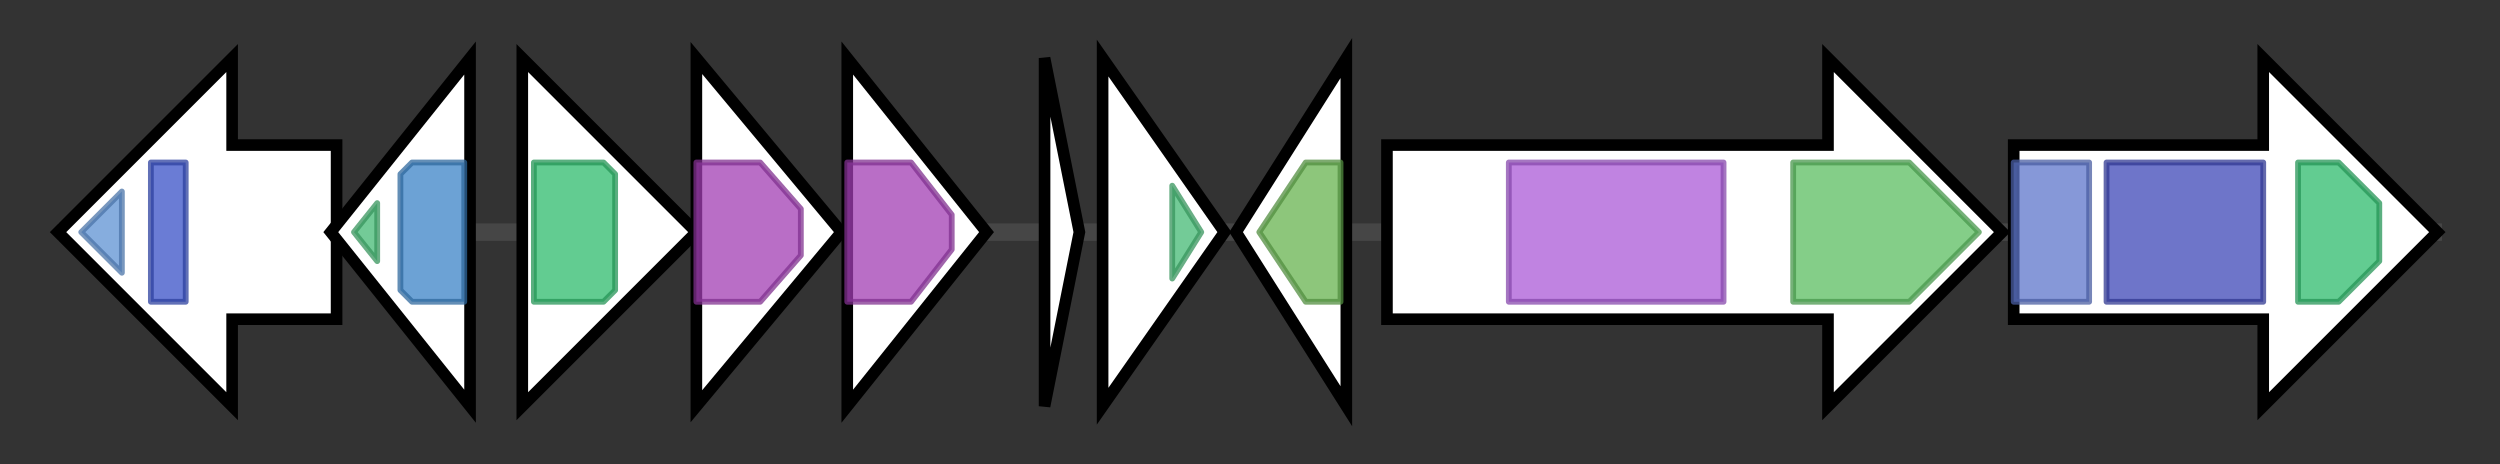 <svg version="1.1" baseProfile="full" xmlns="http://www.w3.org/2000/svg" width="430.8" height="80">
	<rect width="100%" height="100%" fill="#333333" stroke="none"/>
	<g>
		<line x1="10" y1="40.0" x2="420.8" y2="40.0" style="stroke:rgb(70,70,70); stroke-width:3 "/>
		<g>
			<title>mrsK2
MrsK2 protein</title>
			<polygon class="mrsK2
MrsK2 protein" points="58,25 40,25 40,10 10,40 40,70 40,55 58,55" fill="rgb(255,255,255)" fill-opacity="1.0" stroke="rgb(0,0,0)" stroke-width="2"  />
			<g>
				<title>HATPase_c (PF02518)
"Histidine kinase-, DNA gyrase B-, and HSP90-like ATPase"</title>
				<polygon class="PF02518" points="14,40 21,33 21,47" stroke-linejoin="round" width="11" height="24" fill="rgb(94,146,210)" stroke="rgb(75,116,168)" stroke-width="1" opacity="0.75" />
			</g>
			<g>
				<title>HisKA (PF00512)
"His Kinase A (phospho-acceptor) domain"</title>
				<polygon class="PF00512" points="26,28 26,28 32,28 32,52 26,52 26,52" stroke-linejoin="round" width="6" height="24" fill="rgb(57,81,199)" stroke="rgb(45,64,159)" stroke-width="1" opacity="0.75" />
			</g>
		</g>
		<g>
			<title>mrsR2
MrsR2 protein</title>
			<polygon class="mrsR2
MrsR2 protein" points="57,40 81,10 81,70" fill="rgb(255,255,255)" fill-opacity="1.0" stroke="rgb(0,0,0)" stroke-width="2"  />
			<g>
				<title>Trans_reg_C (PF00486)
"Transcriptional regulatory protein, C terminal"</title>
				<polygon class="PF00486" points="61,40 65,35 65,45" stroke-linejoin="round" width="7" height="24" fill="rgb(69,185,116)" stroke="rgb(55,148,92)" stroke-width="1" opacity="0.75" />
			</g>
			<g>
				<title>Response_reg (PF00072)
"Response regulator receiver domain"</title>
				<polygon class="PF00072" points="69,30 71,28 80,28 80,52 71,52 69,50" stroke-linejoin="round" width="11" height="24" fill="rgb(59,131,198)" stroke="rgb(47,104,158)" stroke-width="1" opacity="0.75" />
			</g>
		</g>
		<g>
			<title>mrsF
MrsF protein</title>
			<polygon class="mrsF
MrsF protein" points="90,25 90,25 90,10 120,40 90,70 90,55 90,55" fill="rgb(255,255,255)" fill-opacity="1.0" stroke="rgb(0,0,0)" stroke-width="2"  />
			<g>
				<title>ABC_tran (PF00005)
"ABC transporter"</title>
				<polygon class="PF00005" points="92,28 104,28 106,30 106,50 104,52 92,52" stroke-linejoin="round" width="14" height="24" fill="rgb(46,186,108)" stroke="rgb(36,148,86)" stroke-width="1" opacity="0.75" />
			</g>
		</g>
		<g>
			<title>mrsG
MrsG protein</title>
			<polygon class="mrsG
MrsG protein" points="120,10 145,40 120,70" fill="rgb(255,255,255)" fill-opacity="1.0" stroke="rgb(0,0,0)" stroke-width="2"  />
			<g>
				<title>ABC2_membrane_4 (PF12730)
"ABC-2 family transporter protein"</title>
				<polygon class="PF12730" points="120,28 131,28 138,36 138,44 131,52 120,52" stroke-linejoin="round" width="18" height="24" fill="rgb(161,62,179)" stroke="rgb(128,49,143)" stroke-width="1" opacity="0.75" />
			</g>
		</g>
		<g>
			<title>mrsE
MrsE protein</title>
			<polygon class="mrsE
MrsE protein" points="146,10 170,40 146,70" fill="rgb(255,255,255)" fill-opacity="1.0" stroke="rgb(0,0,0)" stroke-width="2"  />
			<g>
				<title>ABC2_membrane_4 (PF12730)
"ABC-2 family transporter protein"</title>
				<polygon class="PF12730" points="146,28 157,28 164,37 164,43 157,52 146,52" stroke-linejoin="round" width="18" height="24" fill="rgb(161,62,179)" stroke="rgb(128,49,143)" stroke-width="1" opacity="0.75" />
			</g>
		</g>
		<g>
			<title>mrsA
MrsA protein</title>
			<polygon class="mrsA
MrsA protein" points="180,10 186,40 180,70" fill="rgb(255,255,255)" fill-opacity="1.0" stroke="rgb(0,0,0)" stroke-width="2"  />
		</g>
		<g>
			<title>mrsR1
MrsR1 protein</title>
			<polygon class="mrsR1
MrsR1 protein" points="190,10 211,40 190,70" fill="rgb(255,255,255)" fill-opacity="1.0" stroke="rgb(0,0,0)" stroke-width="2"  />
			<g>
				<title>Trans_reg_C (PF00486)
"Transcriptional regulatory protein, C terminal"</title>
				<polygon class="PF00486" points="202,32 207,40 202,48" stroke-linejoin="round" width="7" height="24" fill="rgb(69,185,116)" stroke="rgb(55,148,92)" stroke-width="1" opacity="0.75" />
			</g>
		</g>
		<g>
			<title>mrsD
MrsD protein</title>
			<polygon class="mrsD
MrsD protein" points="213,40 232,10 232,70" fill="rgb(255,255,255)" fill-opacity="1.0" stroke="rgb(0,0,0)" stroke-width="2"  />
			<g>
				<title>Flavoprotein (PF02441)
"Flavoprotein"</title>
				<polygon class="PF02441" points="217,40 225,28 231,28 231,52 225,52" stroke-linejoin="round" width="16" height="24" fill="rgb(103,178,79)" stroke="rgb(82,142,63)" stroke-width="1" opacity="0.75" />
			</g>
		</g>
		<g>
			<title>mrsM
MrsM protein</title>
			<polygon class="mrsM
MrsM protein" points="239,25 315,25 315,10 345,40 315,70 315,55 239,55" fill="rgb(255,255,255)" fill-opacity="1.0" stroke="rgb(0,0,0)" stroke-width="2"  />
			<g>
				<title>DUF4135 (PF13575)
"Domain of unknown function (DUF4135)"</title>
				<rect class="PF13575" x="260" y="28" stroke-linejoin="round" width="37" height="24" fill="rgb(170,90,215)" stroke="rgb(135,72,172)" stroke-width="1" opacity="0.75" />
			</g>
			<g>
				<title>LANC_like (PF05147)
"Lanthionine synthetase C-like protein"</title>
				<polygon class="PF05147" points="309,28 329,28 341,40 329,52 309,52" stroke-linejoin="round" width="34" height="24" fill="rgb(91,189,96)" stroke="rgb(72,151,76)" stroke-width="1" opacity="0.75" />
			</g>
		</g>
		<g>
			<title>mrsT
MrsT protein</title>
			<polygon class="mrsT
MrsT protein" points="347,25 390,25 390,10 420,40 390,70 390,55 347,55" fill="rgb(255,255,255)" fill-opacity="1.0" stroke="rgb(0,0,0)" stroke-width="2"  />
			<g>
				<title>Peptidase_C39 (PF03412)
"Peptidase C39 family"</title>
				<rect class="PF03412" x="347" y="28" stroke-linejoin="round" width="13" height="24" fill="rgb(93,118,202)" stroke="rgb(74,94,161)" stroke-width="1" opacity="0.75" />
			</g>
			<g>
				<title>ABC_membrane (PF00664)
"ABC transporter transmembrane region"</title>
				<rect class="PF00664" x="363" y="28" stroke-linejoin="round" width="27" height="24" fill="rgb(62,71,183)" stroke="rgb(49,56,146)" stroke-width="1" opacity="0.75" />
			</g>
			<g>
				<title>ABC_tran (PF00005)
"ABC transporter"</title>
				<polygon class="PF00005" points="396,28 403,28 410,35 410,45 403,52 396,52" stroke-linejoin="round" width="14" height="24" fill="rgb(46,186,108)" stroke="rgb(36,148,86)" stroke-width="1" opacity="0.75" />
			</g>
		</g>
	</g>
</svg>

